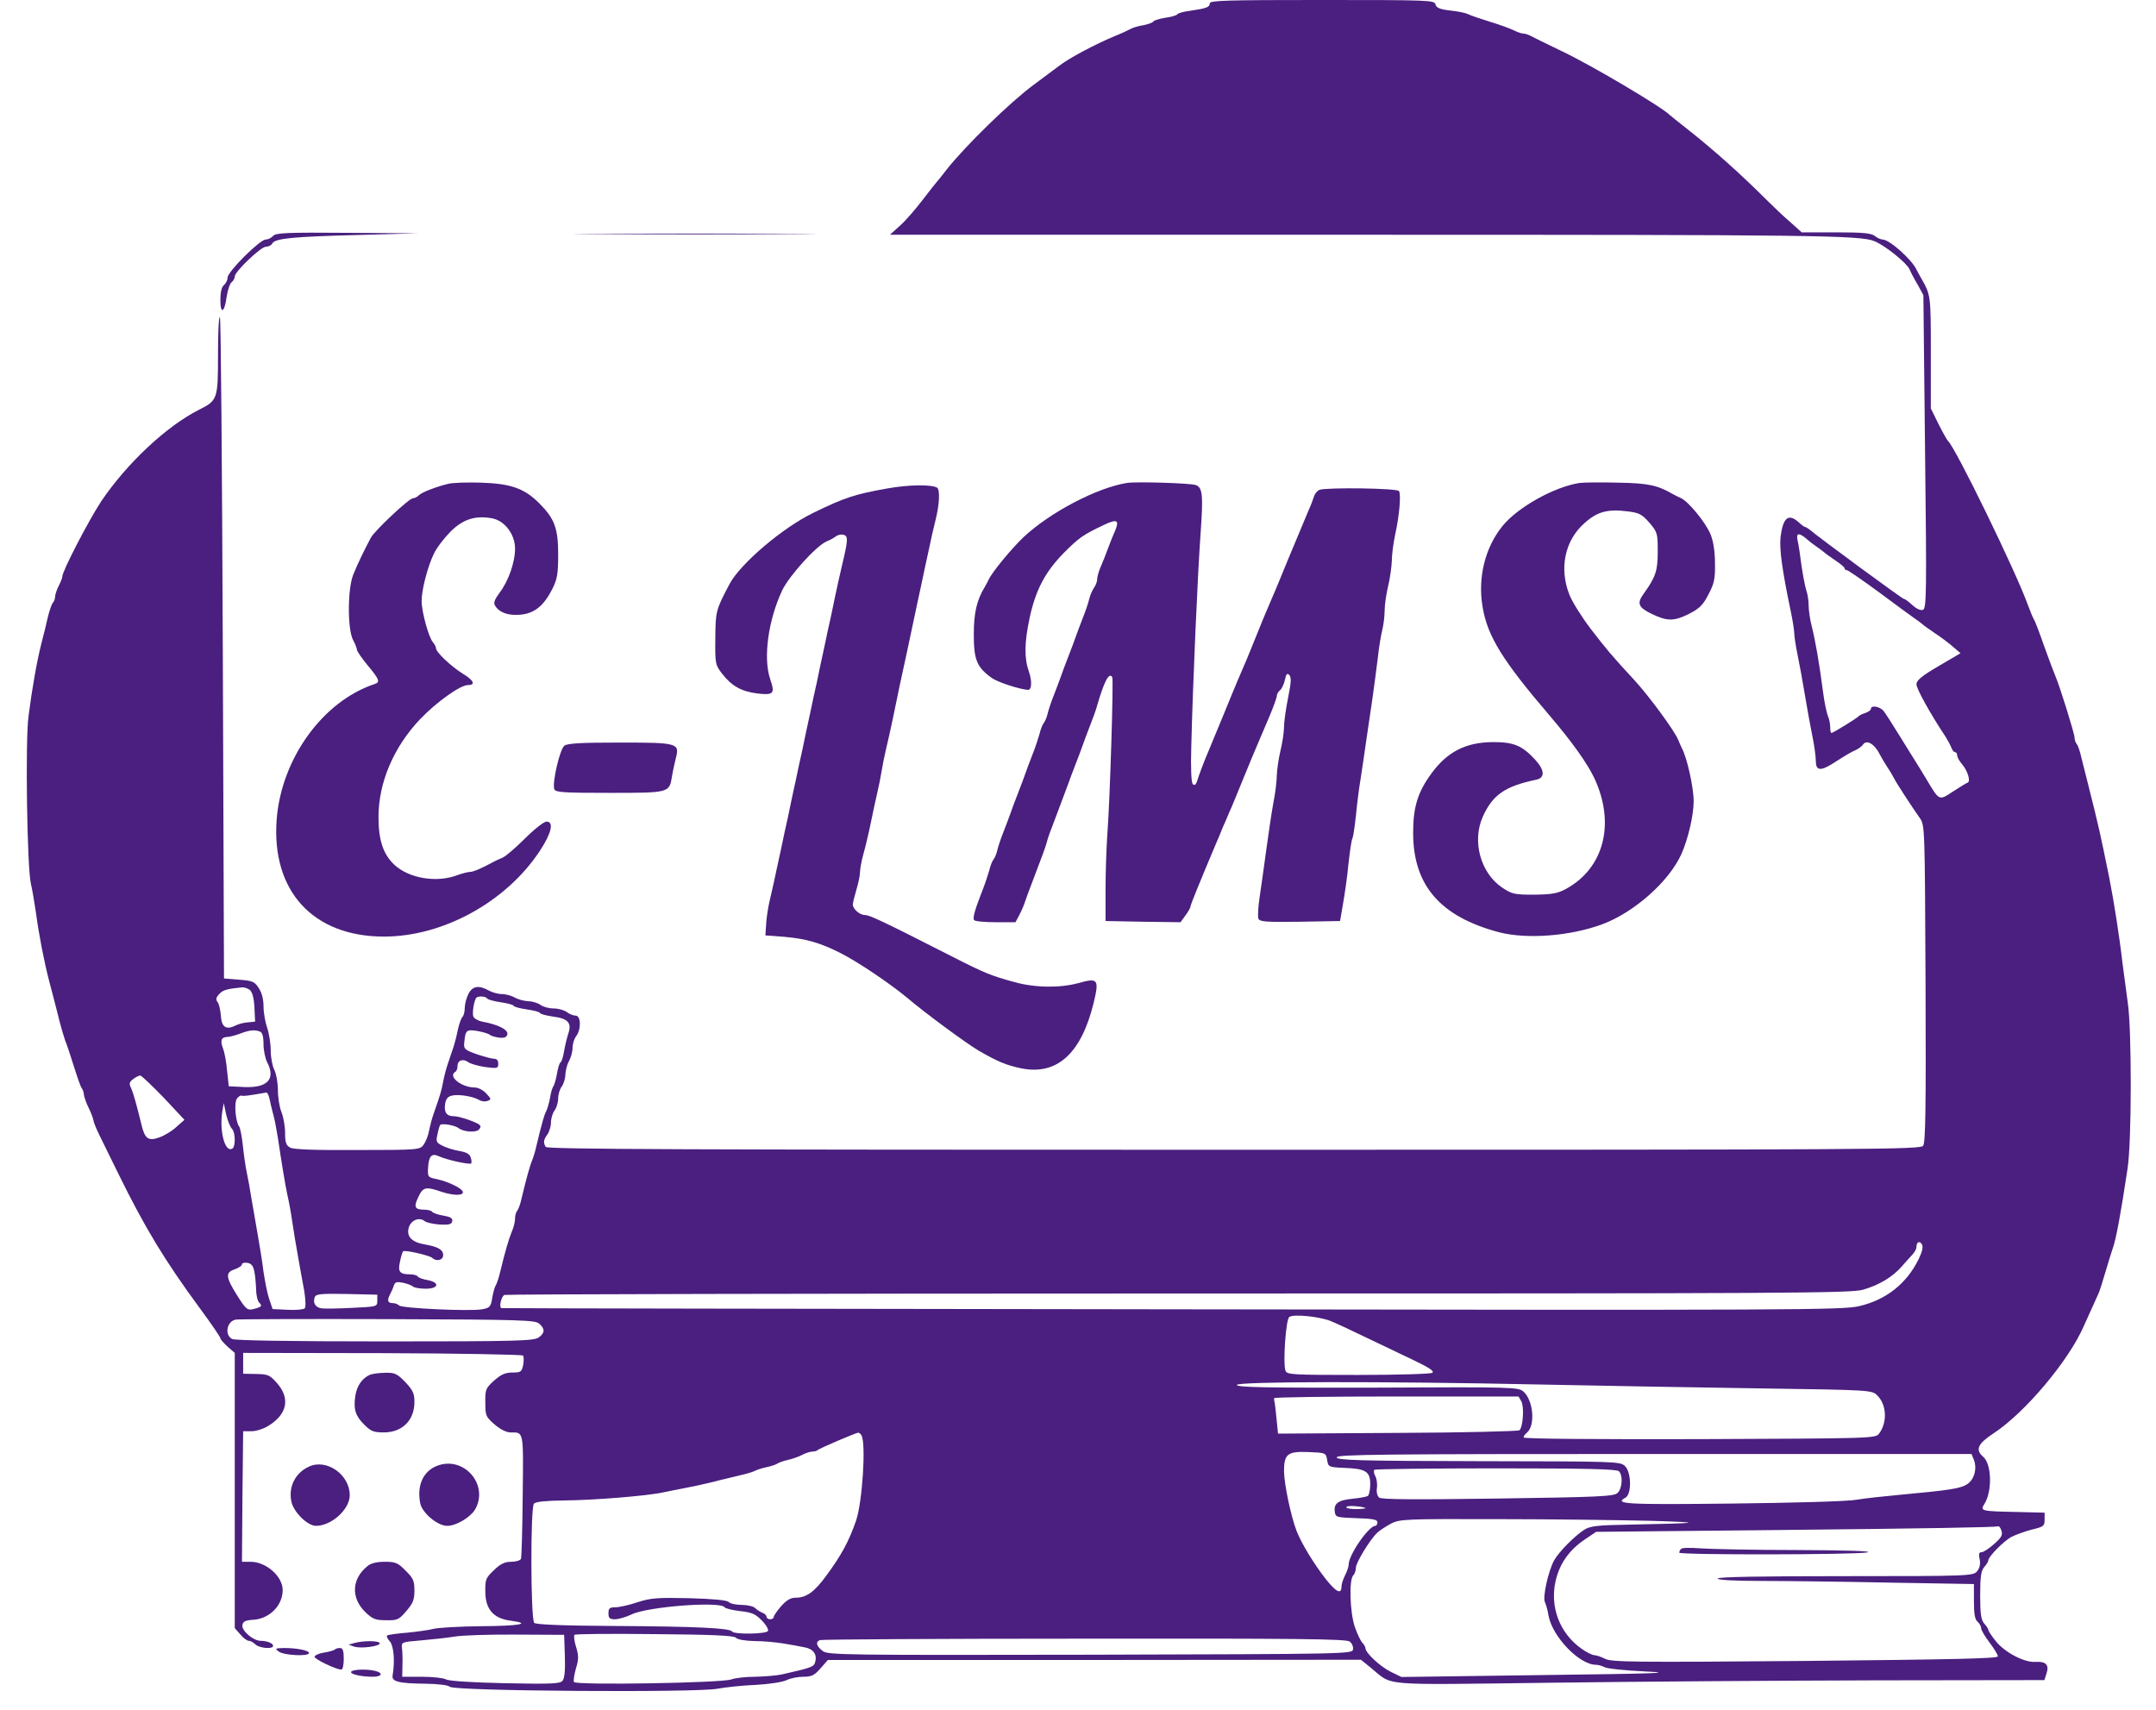  <svg  version="1.0" xmlns="http://www.w3.org/2000/svg"  width="900pt" height="714pt" viewBox="0 0 900 714"  preserveAspectRatio="xMidYMid meet">  <g transform="translate(0,714) scale(0.1,-0.1)" fill="#4a1f7f" stroke="none"> <path d="M5050 7126 c0 -16 -14 -21 -82 -31 -26 -3 -50 -10 -53 -14 -2 -5 -25 -12 -50 -15 -24 -4 -47 -11 -50 -15 -2 -5 -21 -12 -41 -16 -20 -3 -44 -10 -53 -15 -9 -5 -38 -19 -66 -30 -84 -35 -189 -91 -230 -122 -5 -4 -55 -41 -110 -82 -99 -73 -284 -254 -361 -351 -21 -27 -41 -52 -44 -55 -3 -3 -29 -36 -59 -75 -29 -38 -71 -87 -94 -107 l-42 -38 1977 0 c1878 0 2075 -2 2133 -27 44 -18 134 -90 146 -117 5 -12 20 -41 34 -64 l24 -44 7 -654 c7 -595 6 -654 -9 -660 -10 -3 -27 4 -44 20 -15 14 -31 26 -36 26 -6 0 -352 254 -394 290 -7 5 -15 10 -18 10 -3 0 -15 9 -27 20 -42 38 -65 19 -75 -60 -6 -50 6 -139 43 -315 8 -38 14 -79 14 -90 0 -11 6 -51 14 -90 8 -38 22 -115 31 -170 9 -55 23 -131 31 -170 8 -38 14 -85 14 -102 0 -40 19 -43 70 -11 66 42 75 47 97 57 11 5 24 15 28 20 16 27 51 6 75 -44 6 -11 19 -33 30 -50 11 -16 23 -37 27 -45 8 -17 77 -123 107 -165 21 -30 21 -33 24 -690 2 -524 0 -664 -10 -678 -12 -16 -175 -17 -2877 -17 -2297 0 -2866 2 -2873 12 -11 18 -9 30 7 52 8 11 15 34 15 50 0 17 7 40 15 50 8 11 15 34 15 50 0 17 7 40 15 50 8 11 15 34 15 50 1 17 7 42 15 56 8 14 15 39 15 55 0 17 7 39 15 49 22 29 20 86 -2 86 -10 0 -27 7 -37 15 -11 8 -36 15 -55 15 -20 0 -45 7 -55 15 -11 8 -34 15 -50 15 -17 1 -42 7 -56 15 -14 8 -38 15 -55 15 -16 0 -41 7 -55 15 -41 23 -68 19 -85 -15 -8 -16 -15 -42 -15 -58 0 -15 -4 -32 -10 -38 -5 -5 -14 -30 -19 -54 -5 -25 -14 -60 -20 -77 -6 -18 -16 -48 -22 -65 -6 -18 -15 -51 -19 -73 -7 -38 -12 -55 -40 -135 -7 -19 -15 -51 -19 -70 -3 -19 -13 -45 -22 -58 -16 -22 -18 -23 -276 -23 -178 -1 -267 2 -282 10 -17 10 -21 21 -21 62 0 27 -7 66 -15 86 -8 19 -15 61 -15 92 0 31 -7 69 -15 85 -8 15 -15 52 -15 81 0 29 -7 72 -15 95 -8 23 -15 63 -15 89 0 29 -7 57 -20 76 -17 27 -26 31 -82 35 l-63 5 -5 1377 c-3 757 -8 1380 -12 1384 -5 4 -8 -67 -8 -157 0 -186 -2 -191 -80 -230 -136 -69 -300 -223 -407 -381 -51 -77 -163 -292 -163 -315 0 -6 -7 -24 -15 -39 -8 -16 -15 -36 -15 -45 0 -8 -4 -19 -9 -25 -5 -5 -14 -31 -21 -59 -6 -27 -18 -77 -27 -110 -19 -75 -40 -194 -54 -305 -14 -104 -6 -635 10 -700 6 -25 15 -79 21 -120 12 -91 34 -204 55 -285 9 -33 22 -85 30 -115 19 -79 35 -132 45 -155 4 -11 18 -54 31 -95 13 -41 26 -79 31 -84 4 -6 8 -17 8 -25 1 -9 9 -34 20 -56 11 -22 19 -45 20 -52 0 -6 11 -33 24 -60 13 -26 49 -100 80 -163 110 -224 194 -363 339 -560 48 -65 87 -122 87 -127 0 -5 14 -20 30 -35 l30 -26 0 -575 0 -574 23 -26 c12 -15 28 -27 36 -27 7 0 19 -7 27 -15 17 -16 74 -21 74 -6 0 11 -25 21 -53 21 -31 1 -80 43 -75 66 2 15 13 20 47 22 67 5 121 60 121 124 0 57 -69 118 -134 118 l-36 0 2 272 3 273 35 0 c19 0 51 10 71 23 78 48 91 114 36 177 -31 35 -37 38 -88 39 l-54 1 0 44 0 43 580 -1 c319 -1 583 -6 588 -10 4 -4 4 -22 1 -39 -6 -29 -10 -32 -45 -32 -31 0 -47 -8 -77 -34 -35 -32 -37 -38 -36 -92 0 -54 2 -59 39 -91 23 -20 49 -33 66 -33 56 0 54 10 51 -263 -1 -138 -5 -258 -7 -264 -2 -7 -21 -13 -40 -13 -28 0 -45 -8 -73 -35 -34 -32 -37 -39 -36 -90 0 -73 34 -112 106 -121 90 -12 38 -22 -124 -23 -89 -1 -178 -6 -198 -11 -19 -5 -69 -12 -110 -16 -41 -3 -79 -9 -83 -11 -5 -3 0 -14 10 -25 17 -19 22 -84 12 -142 -5 -26 24 -34 136 -35 58 -1 96 -6 103 -13 18 -18 1029 -25 1117 -8 33 6 105 14 160 16 56 3 113 12 129 20 16 8 47 14 70 14 34 0 46 6 71 35 l31 35 1112 0 1113 1 42 -34 c95 -77 22 -71 750 -62 359 5 969 9 1356 10 l705 1 9 28 c12 36 -3 51 -47 48 -46 -3 -128 40 -165 87 -17 21 -31 42 -31 47 0 4 -8 16 -17 26 -13 15 -17 39 -17 118 0 79 4 103 17 118 9 10 17 23 17 28 0 15 63 79 95 97 17 9 55 23 85 31 51 12 55 15 55 42 l0 29 -120 3 c-146 3 -150 4 -131 34 33 53 30 166 -5 196 -35 30 -23 55 44 99 131 86 314 304 376 448 21 47 45 100 61 135 4 8 17 49 29 90 12 41 26 86 31 100 13 36 33 142 61 330 18 112 18 586 1 695 -6 44 -16 118 -22 165 -13 114 -36 258 -55 355 -39 191 -41 202 -89 393 -8 31 -20 80 -27 107 -6 28 -15 54 -20 59 -5 6 -9 18 -9 27 0 16 -62 215 -79 254 -5 11 -26 67 -47 125 -20 58 -40 110 -44 115 -4 6 -15 33 -25 60 -49 137 -304 661 -334 685 -3 3 -21 34 -39 70 l-32 65 0 233 c0 241 0 240 -41 312 -5 8 -13 24 -19 35 -20 42 -113 125 -141 125 -8 0 -23 7 -33 15 -15 12 -53 15 -163 15 l-142 0 -48 43 c-27 23 -71 65 -98 92 -108 108 -221 209 -330 295 -38 30 -72 57 -75 60 -32 33 -330 210 -456 269 -60 29 -117 57 -126 62 -10 5 -23 9 -30 9 -7 0 -24 6 -38 13 -14 7 -59 24 -100 36 -41 13 -83 27 -92 32 -10 5 -43 12 -74 15 -43 5 -58 11 -62 26 -4 17 -26 18 -473 18 -400 0 -469 -2 -469 -14z m2488 -2233 c11 -10 30 -25 42 -33 12 -8 28 -20 34 -25 6 -6 28 -21 48 -35 21 -14 38 -28 38 -32 0 -5 4 -8 9 -8 5 0 66 -42 134 -92 69 -51 135 -100 147 -108 12 -8 28 -20 34 -25 6 -6 29 -22 51 -37 22 -14 55 -39 74 -55 l35 -30 -92 -54 c-70 -41 -92 -59 -92 -76 0 -18 56 -120 123 -221 9 -15 20 -35 23 -44 4 -10 10 -18 15 -18 5 0 9 -6 9 -13 0 -8 9 -24 20 -37 24 -27 37 -73 24 -77 -6 -2 -33 -19 -61 -37 -59 -39 -57 -40 -109 47 -16 27 -36 59 -44 72 -8 12 -39 63 -69 111 -30 49 -61 97 -69 107 -16 18 -52 24 -52 8 0 -5 -10 -13 -22 -17 -13 -4 -25 -10 -28 -13 -6 -8 -108 -71 -115 -71 -3 0 -5 11 -5 25 0 13 -4 34 -10 47 -5 13 -14 55 -19 93 -17 130 -33 220 -47 276 -8 30 -14 71 -14 91 0 19 -4 48 -10 64 -5 16 -14 63 -20 104 -5 41 -12 87 -16 103 -7 31 4 35 34 10z m-6496 -1885 c11 -9 18 -33 20 -73 l3 -60 -30 -3 c-16 -1 -40 -7 -51 -13 -40 -20 -59 -8 -62 41 -2 24 -8 50 -14 57 -8 10 -6 19 7 33 15 17 33 22 96 28 8 1 22 -4 31 -10z m992 -37 c3 -4 28 -11 55 -15 28 -4 53 -10 55 -15 3 -5 28 -11 55 -15 28 -4 53 -10 55 -15 3 -5 28 -11 55 -15 62 -8 78 -26 64 -69 -6 -18 -14 -51 -18 -74 -4 -24 -10 -45 -15 -48 -5 -3 -11 -24 -15 -48 -4 -23 -11 -46 -15 -52 -4 -5 -11 -27 -14 -49 -4 -21 -11 -46 -16 -55 -8 -15 -18 -49 -41 -146 -5 -22 -13 -49 -18 -60 -9 -21 -25 -80 -43 -155 -5 -25 -14 -49 -19 -55 -5 -5 -9 -20 -9 -33 0 -13 -6 -38 -14 -55 -13 -32 -28 -84 -48 -167 -6 -25 -14 -49 -18 -55 -4 -5 -11 -29 -15 -52 -6 -39 -10 -43 -43 -49 -49 -9 -334 4 -346 16 -6 6 -18 10 -28 10 -20 0 -23 12 -9 38 5 9 12 25 15 35 5 15 12 17 38 12 18 -4 37 -11 42 -16 6 -5 29 -9 53 -9 55 0 60 26 8 36 -19 3 -38 10 -41 15 -3 5 -17 9 -32 9 -44 0 -52 11 -42 54 4 20 10 40 13 42 6 7 110 -17 121 -27 18 -17 46 -10 46 11 0 23 -21 35 -77 45 -55 9 -78 34 -66 72 10 30 44 43 66 25 7 -6 35 -12 62 -14 39 -2 50 0 53 14 2 12 -7 18 -37 23 -23 4 -43 11 -47 16 -3 5 -18 9 -34 9 -39 0 -44 12 -23 54 19 41 31 43 98 20 49 -16 92 -16 87 1 -5 15 -61 42 -107 52 -39 8 -40 9 -38 48 3 49 15 62 45 48 32 -15 128 -36 135 -30 2 3 2 14 -2 25 -4 14 -18 22 -48 27 -23 4 -55 14 -70 22 -25 12 -28 18 -21 46 3 18 9 36 11 40 5 9 62 0 78 -13 21 -16 73 -19 85 -5 8 10 8 15 -2 22 -22 13 -82 33 -103 33 -30 0 -42 16 -37 50 3 22 11 32 28 36 28 7 89 -3 114 -18 10 -6 25 -8 35 -4 17 6 16 8 -5 31 -13 14 -34 25 -48 25 -55 0 -113 46 -82 65 6 3 10 14 10 25 0 24 23 32 46 15 11 -7 43 -16 72 -20 48 -6 52 -5 52 14 0 14 -6 21 -18 21 -10 0 -42 9 -72 19 -50 18 -55 22 -52 48 5 53 9 56 54 49 23 -4 47 -11 53 -16 5 -5 24 -10 40 -12 21 -2 30 2 33 14 4 19 -37 40 -100 52 -20 3 -39 14 -42 22 -5 14 1 58 11 77 6 10 41 9 47 -2z m-950 -137 c11 -4 16 -19 16 -53 0 -25 7 -59 15 -75 37 -71 2 -109 -98 -104 l-62 3 -7 65 c-3 36 -11 78 -17 93 -13 33 -7 47 17 48 9 0 33 6 52 13 41 16 62 18 84 10z m-401 -276 l87 -93 -34 -30 c-18 -17 -50 -36 -70 -43 -46 -17 -61 -7 -75 51 -21 86 -34 133 -44 155 -9 18 -7 25 9 37 10 8 24 15 29 15 6 0 49 -42 98 -92z m442 -5 c3 -16 10 -44 15 -63 6 -19 14 -64 20 -100 16 -108 30 -192 40 -240 6 -25 15 -74 20 -110 5 -36 16 -101 24 -145 8 -44 19 -109 26 -144 6 -38 7 -68 2 -73 -5 -5 -37 -8 -72 -6 l-62 3 -14 41 c-8 23 -18 75 -24 115 -5 41 -16 110 -24 154 -8 44 -19 112 -26 150 -6 39 -15 88 -20 111 -5 23 -12 72 -16 110 -4 38 -11 74 -15 80 -16 20 -23 103 -9 119 7 8 15 13 19 11 5 -3 30 0 103 13 4 0 10 -11 13 -26z m-157 -125 c15 -15 16 -74 2 -83 -31 -19 -55 74 -42 155 l6 35 10 -47 c6 -26 17 -53 24 -60z m7041 -545 c-50 -102 -136 -170 -249 -196 -70 -16 -268 -17 -2870 -13 -1537 2 -2796 4 -2797 5 -11 5 0 50 13 55 9 3 1276 6 2816 6 2567 0 2805 1 2856 16 68 20 122 53 160 96 15 17 35 40 45 50 9 10 17 24 17 31 0 22 13 29 23 12 6 -11 1 -31 -14 -62z m-6948 -48 c4 -16 7 -50 8 -75 0 -26 6 -51 13 -58 14 -14 11 -18 -24 -27 -25 -6 -31 -2 -68 57 -48 76 -50 96 -10 109 17 6 30 15 30 21 0 5 10 8 22 6 16 -2 25 -12 29 -33z m514 -125 c0 -25 -1 -25 -105 -30 -58 -3 -115 -4 -128 -2 -26 4 -37 24 -28 47 5 13 26 15 133 13 l128 -3 0 -25z m3980 -85 c22 -9 85 -38 140 -65 55 -26 145 -69 199 -95 71 -34 95 -49 85 -56 -8 -5 -148 -9 -311 -9 -274 0 -297 1 -302 18 -11 34 2 215 16 224 18 13 125 2 173 -17z m-3304 -11 c25 -22 24 -39 -3 -58 -20 -14 -97 -16 -641 -16 -407 0 -625 4 -638 10 -33 18 -22 74 15 81 11 2 296 3 634 2 562 -2 616 -4 633 -19z m4179 -254 c234 -5 641 -12 905 -16 479 -7 479 -7 502 -30 39 -39 42 -112 7 -159 -15 -20 -28 -20 -749 -23 -429 -1 -735 1 -735 7 0 5 6 14 14 20 36 30 27 136 -15 172 -21 18 -46 19 -607 16 -461 -1 -586 1 -589 11 -6 15 618 16 1267 2z m-79 -71 c12 -23 7 -105 -8 -120 -4 -4 -233 -10 -508 -11 l-500 -3 -6 60 c-3 33 -7 65 -8 70 -2 6 -3 13 -2 18 0 4 230 7 511 7 l509 0 12 -21z m-2755 -141 c20 -32 4 -282 -23 -358 -30 -86 -61 -143 -123 -227 -50 -69 -84 -93 -128 -93 -22 0 -38 -10 -61 -35 -17 -20 -31 -40 -31 -45 0 -6 -7 -10 -15 -10 -8 0 -15 5 -15 10 0 6 -8 14 -17 17 -10 4 -24 13 -31 20 -7 7 -32 13 -56 13 -23 0 -47 5 -54 12 -8 8 -64 13 -165 16 -133 3 -160 1 -216 -17 -35 -12 -77 -21 -92 -21 -24 0 -29 -4 -29 -25 0 -20 5 -25 27 -25 15 0 46 9 69 20 67 33 373 56 389 30 3 -5 32 -12 65 -16 48 -5 64 -12 90 -39 18 -18 29 -38 26 -44 -8 -13 -142 -15 -150 -2 -9 14 -145 21 -489 23 -221 1 -331 6 -337 13 -15 18 -16 483 -1 498 8 8 51 12 124 13 126 1 349 19 417 34 25 5 68 14 95 19 28 5 77 16 110 24 33 9 83 20 110 27 28 6 57 15 65 19 9 5 31 12 50 16 19 4 40 11 45 15 6 4 25 11 43 15 18 4 45 13 60 21 15 8 34 14 43 14 9 0 19 3 22 6 6 7 155 70 169 73 4 0 10 -4 14 -11z m1944 -103 c5 -29 6 -30 70 -33 91 -3 110 -15 110 -68 0 -24 -5 -46 -10 -49 -6 -4 -35 -9 -65 -12 -60 -6 -78 -20 -73 -55 3 -22 8 -23 91 -26 68 -2 87 -6 87 -17 0 -8 -4 -15 -9 -15 -27 0 -111 -121 -111 -161 0 -9 -7 -30 -15 -45 -8 -16 -15 -37 -15 -46 0 -36 -21 -26 -65 29 -51 65 -103 151 -123 203 -24 63 -51 194 -52 247 0 73 14 85 104 81 70 -3 71 -3 76 -33z m2700 0 c14 -37 1 -82 -28 -101 -27 -18 -71 -25 -277 -44 -66 -6 -149 -15 -185 -21 -37 -7 -263 -13 -522 -16 -448 -5 -491 -2 -442 25 26 15 24 107 -3 132 -21 19 -39 19 -612 20 -503 1 -591 4 -591 16 0 12 188 14 1325 14 l1325 0 10 -25z m-1482 -47 c18 -18 14 -73 -6 -91 -15 -14 -77 -17 -499 -23 -355 -5 -486 -4 -496 4 -8 7 -12 24 -9 41 2 16 -1 38 -7 49 -6 10 -7 22 -4 26 3 3 232 6 508 6 376 0 504 -3 513 -12z m-1058 -154 c0 -2 -18 -4 -40 -4 -22 0 -40 3 -40 8 0 4 18 6 40 4 22 -2 40 -6 40 -8z m1190 -53 c232 -7 215 -10 -91 -16 -131 -2 -161 -6 -185 -21 -41 -26 -108 -94 -127 -129 -24 -45 -48 -153 -38 -173 4 -9 12 -34 15 -56 16 -89 129 -206 198 -206 10 0 26 -5 36 -10 9 -6 87 -14 172 -18 126 -6 46 -9 -432 -15 l-588 -8 -45 22 c-44 22 -105 79 -105 98 0 5 -6 16 -13 23 -7 7 -22 38 -32 68 -20 61 -24 195 -6 213 6 6 11 20 11 32 0 21 59 118 89 146 10 10 36 26 57 38 38 19 54 20 444 19 223 0 511 -4 640 -7z m1465 -42 c6 -17 -1 -29 -31 -55 -21 -19 -44 -34 -52 -34 -11 0 -13 -8 -8 -30 4 -21 0 -36 -11 -50 -17 -19 -31 -20 -550 -20 -349 0 -533 -3 -533 -10 0 -6 68 -10 183 -10 100 0 341 -3 535 -7 l352 -6 0 -72 c0 -52 4 -76 15 -85 8 -7 15 -19 15 -27 0 -8 16 -35 35 -60 19 -25 35 -51 35 -58 0 -9 -192 -13 -805 -19 -710 -6 -809 -5 -835 9 -16 8 -36 15 -44 15 -9 0 -33 12 -54 27 -92 65 -133 175 -108 284 17 72 56 127 120 171 l49 33 711 7 c696 7 954 12 968 16 4 1 10 -8 13 -19z m-5997 -522 c2 -60 -1 -94 -10 -104 -10 -12 -46 -14 -239 -10 -136 3 -235 9 -247 16 -11 6 -57 11 -102 11 l-81 0 1 48 c1 26 0 58 -2 72 -3 25 -1 25 82 32 47 4 110 11 140 16 30 5 145 9 255 8 l200 -1 3 -88z m714 76 c7 -8 39 -13 77 -14 37 0 91 -5 121 -10 30 -5 70 -12 88 -16 36 -6 54 -29 45 -61 -5 -21 -15 -24 -138 -52 -22 -5 -72 -9 -112 -10 -39 0 -84 -5 -100 -11 -37 -15 -648 -25 -657 -11 -3 5 1 30 8 56 12 39 12 53 1 90 -8 24 -10 47 -7 51 4 4 154 5 334 3 245 -2 330 -6 340 -15z m2562 -16 c10 -7 16 -22 14 -33 -3 -19 -25 -19 -1096 -22 -1029 -2 -1095 -1 -1117 15 -27 20 -32 39 -12 46 6 3 503 6 1103 6 886 1 1094 -1 1108 -12z"/> <path d="M7018 674 c-5 -4 -8 -11 -8 -16 0 -10 732 -9 785 1 25 6 -88 9 -291 10 -182 0 -364 4 -405 7 -41 3 -77 3 -81 -2z"/> <path d="M1140 6155 c-7 -8 -21 -15 -31 -15 -24 0 -159 -134 -159 -159 0 -10 -7 -24 -15 -31 -10 -8 -15 -30 -15 -62 0 -62 17 -54 26 12 4 27 13 55 20 61 8 6 14 17 14 25 0 20 109 124 130 124 11 0 23 6 27 14 12 21 87 28 358 35 l250 7 -296 2 c-253 2 -298 0 -309 -13z"/> <path d="M2493 6163 c224 -2 590 -2 815 0 224 1 40 2 -408 2 -448 0 -632 -1 -407 -2z"/> <path d="M1870 5120 c-52 -13 -109 -35 -122 -48 -7 -7 -17 -12 -24 -12 -16 0 -160 -135 -176 -165 -24 -45 -56 -110 -73 -153 -24 -58 -25 -225 -2 -272 10 -18 17 -38 17 -43 0 -5 20 -35 45 -65 50 -60 53 -70 28 -78 -216 -72 -388 -311 -408 -564 -23 -299 151 -490 448 -490 248 0 512 146 652 360 48 74 58 120 26 120 -10 0 -50 -31 -89 -70 -38 -38 -80 -74 -93 -80 -13 -5 -31 -14 -39 -18 -47 -26 -84 -42 -98 -42 -9 0 -35 -7 -57 -15 -86 -31 -198 -11 -258 44 -47 44 -67 102 -67 200 0 144 63 292 174 409 67 70 167 142 199 142 34 0 25 20 -22 48 -49 31 -111 89 -111 106 0 5 -6 17 -13 25 -18 21 -47 128 -47 172 0 47 25 144 52 199 12 25 44 66 70 92 52 51 103 67 173 54 52 -10 95 -67 95 -126 0 -58 -28 -137 -65 -185 -21 -29 -26 -42 -18 -54 18 -29 56 -42 107 -37 58 6 96 37 132 108 20 40 24 62 24 143 0 110 -15 150 -80 215 -61 61 -118 81 -240 85 -58 2 -121 0 -140 -5z"/> <path d="M4705 5124 c-126 -20 -322 -123 -433 -227 -52 -50 -131 -146 -145 -177 -4 -8 -11 -22 -16 -30 -34 -56 -46 -109 -46 -200 0 -105 13 -136 76 -181 24 -17 116 -47 150 -49 16 -1 18 36 4 76 -20 58 -19 120 3 224 25 117 65 192 142 271 64 64 80 76 169 118 53 25 64 20 47 -22 -8 -18 -22 -52 -31 -77 -9 -25 -23 -60 -31 -78 -8 -18 -14 -41 -14 -50 0 -10 -6 -26 -14 -37 -7 -11 -16 -31 -19 -45 -3 -14 -15 -50 -27 -80 -12 -30 -25 -66 -30 -80 -5 -14 -18 -50 -30 -80 -12 -30 -25 -66 -30 -80 -5 -14 -18 -50 -30 -80 -12 -30 -24 -66 -27 -80 -3 -14 -10 -30 -15 -37 -6 -7 -14 -27 -18 -45 -5 -18 -18 -58 -30 -88 -12 -30 -25 -66 -30 -80 -5 -14 -18 -50 -30 -80 -12 -30 -25 -66 -30 -80 -5 -14 -18 -50 -30 -80 -12 -30 -24 -66 -27 -80 -3 -14 -10 -30 -15 -37 -6 -7 -14 -27 -18 -45 -5 -18 -18 -58 -30 -88 -31 -79 -40 -112 -34 -121 3 -5 43 -9 89 -9 l84 0 17 32 c9 17 20 43 24 57 5 14 18 51 30 81 42 111 52 136 60 165 4 17 18 55 30 85 28 74 49 130 60 160 5 14 18 50 30 80 12 30 25 66 30 80 5 14 18 50 30 80 12 30 26 69 30 85 30 103 50 140 63 118 6 -10 -10 -517 -20 -648 -4 -55 -8 -161 -8 -235 l0 -135 157 -3 156 -2 21 29 c12 16 21 33 21 38 0 7 44 114 106 261 8 17 20 47 27 65 8 17 21 48 29 67 9 19 30 71 48 115 18 44 39 95 46 112 15 34 21 51 73 172 17 40 31 79 31 86 0 7 6 18 14 24 7 6 16 26 20 43 5 25 9 29 18 20 9 -9 8 -31 -5 -95 -9 -45 -17 -100 -17 -122 0 -22 -7 -67 -15 -100 -8 -33 -14 -78 -15 -100 0 -22 -6 -76 -15 -120 -8 -44 -21 -134 -30 -200 -9 -66 -21 -152 -27 -192 -6 -39 -8 -79 -5 -88 6 -13 29 -15 174 -13 l167 3 12 70 c7 39 18 114 23 168 6 54 13 103 17 108 3 6 9 47 14 92 4 45 13 116 20 157 6 41 18 118 25 170 8 52 19 129 25 170 6 41 15 113 21 159 5 47 14 101 19 120 5 20 10 56 10 81 0 25 7 72 15 105 8 33 14 79 15 103 0 24 6 73 14 110 18 82 25 167 16 182 -7 12 -302 16 -332 5 -10 -4 -20 -17 -23 -28 -4 -12 -13 -37 -21 -54 -24 -57 -40 -95 -89 -213 -26 -63 -53 -130 -61 -147 -36 -84 -44 -103 -74 -178 -30 -75 -38 -94 -74 -177 -8 -18 -35 -85 -61 -148 -26 -63 -53 -128 -60 -145 -15 -34 -40 -100 -49 -129 -5 -13 -10 -16 -17 -9 -6 6 -9 66 -6 159 6 250 27 730 39 890 11 158 8 188 -20 199 -21 8 -245 15 -287 9z"/> <path d="M6595 5124 c-106 -16 -259 -101 -323 -180 -73 -90 -104 -216 -83 -338 20 -122 84 -225 282 -456 92 -108 156 -198 185 -260 88 -189 39 -375 -119 -461 -35 -19 -58 -23 -132 -24 -84 0 -93 2 -135 30 -90 61 -126 194 -80 296 41 91 93 127 223 154 38 8 35 41 -6 85 -54 58 -88 72 -175 72 -112 -1 -189 -39 -256 -130 -58 -79 -77 -141 -77 -249 0 -219 113 -350 359 -415 117 -30 298 -16 432 34 133 50 278 179 329 293 28 63 51 162 51 220 0 58 -28 183 -49 221 -5 11 -12 26 -15 34 -14 37 -120 181 -182 249 -99 107 -116 128 -184 216 -38 50 -78 114 -89 143 -43 109 -19 225 62 297 54 49 97 61 183 50 47 -6 58 -12 89 -47 34 -40 35 -45 35 -120 0 -81 -8 -106 -59 -177 -29 -40 -22 -57 34 -84 64 -31 94 -31 155 0 45 23 59 37 82 82 24 45 28 65 27 130 0 48 -7 92 -18 119 -20 50 -93 139 -125 153 -11 5 -28 13 -36 18 -61 35 -100 44 -225 46 -71 2 -143 1 -160 -1z"/> <path d="M3705 5101 c-136 -24 -179 -38 -310 -102 -128 -62 -303 -211 -349 -296 -58 -110 -59 -114 -60 -228 -1 -106 0 -111 28 -147 39 -51 81 -75 147 -83 69 -8 75 -1 54 60 -30 89 -8 246 50 370 29 61 142 186 186 205 13 5 31 15 40 22 9 6 24 8 32 5 18 -7 17 -22 -8 -127 -7 -30 -21 -91 -30 -135 -9 -44 -22 -107 -30 -140 -7 -33 -20 -96 -30 -140 -9 -44 -22 -107 -30 -140 -7 -33 -20 -96 -30 -140 -9 -44 -22 -107 -30 -140 -7 -33 -20 -96 -30 -140 -9 -44 -22 -107 -30 -140 -7 -33 -20 -96 -30 -140 -9 -44 -23 -107 -31 -140 -8 -33 -15 -80 -16 -105 l-3 -45 80 -6 c90 -8 150 -25 236 -69 71 -36 204 -126 274 -184 79 -67 245 -189 300 -222 78 -45 115 -61 178 -74 149 -30 250 61 302 272 24 100 19 107 -63 84 -77 -21 -181 -20 -267 4 -99 27 -124 37 -265 109 -285 145 -340 171 -359 171 -22 0 -51 25 -51 44 0 7 7 35 15 62 8 27 15 60 15 73 0 13 6 47 14 75 8 28 22 87 31 131 9 44 21 100 27 125 6 25 14 65 18 90 4 25 12 65 18 90 6 25 19 81 28 125 9 44 22 107 29 140 23 106 43 198 60 280 9 44 23 107 30 140 7 33 20 96 30 140 9 44 23 106 31 137 16 64 18 124 6 132 -23 14 -118 13 -207 -3z"/> <path d="M2356 4027 c-19 -14 -52 -156 -42 -182 5 -13 39 -15 230 -15 250 0 250 0 261 68 3 20 11 55 16 76 17 64 9 66 -236 66 -156 0 -216 -3 -229 -13z"/> <path d="M1545 1401 c-33 -14 -56 -47 -62 -90 -8 -55 1 -83 39 -120 27 -27 39 -31 82 -31 76 1 126 51 126 127 0 35 -6 49 -38 83 -34 35 -44 40 -83 39 -24 0 -53 -4 -64 -8z"/> <path d="M1289 1017 c-56 -26 -85 -83 -73 -144 8 -44 67 -103 103 -103 65 0 141 69 141 128 0 86 -97 154 -171 119z"/> <path d="M1823 1020 c-57 -23 -83 -81 -69 -155 8 -41 72 -95 113 -95 37 0 96 35 116 68 60 104 -48 227 -160 182z"/> <path d="M1534 602 c-66 -53 -70 -133 -9 -192 30 -29 42 -34 86 -34 48 -1 54 2 85 38 28 33 34 47 34 86 0 40 -5 52 -37 83 -32 33 -42 37 -87 37 -33 0 -58 -6 -72 -18z"/> <path d="M1480 281 l-25 -7 23 -8 c30 -10 114 2 107 15 -7 10 -68 10 -105 0z"/> <path d="M1164 245 c21 -16 126 -21 126 -6 0 11 -51 21 -104 21 -38 -1 -40 -2 -22 -15z"/> <path d="M1397 253 c-4 -3 -23 -9 -44 -12 -20 -3 -38 -11 -40 -17 -3 -9 89 -54 112 -54 6 0 10 20 10 45 0 34 -4 45 -16 45 -9 0 -19 -3 -22 -7z"/> <path d="M1466 161 c-6 -10 41 -21 90 -21 38 0 45 15 12 24 -34 9 -96 7 -102 -3z"/> </g> </svg> 